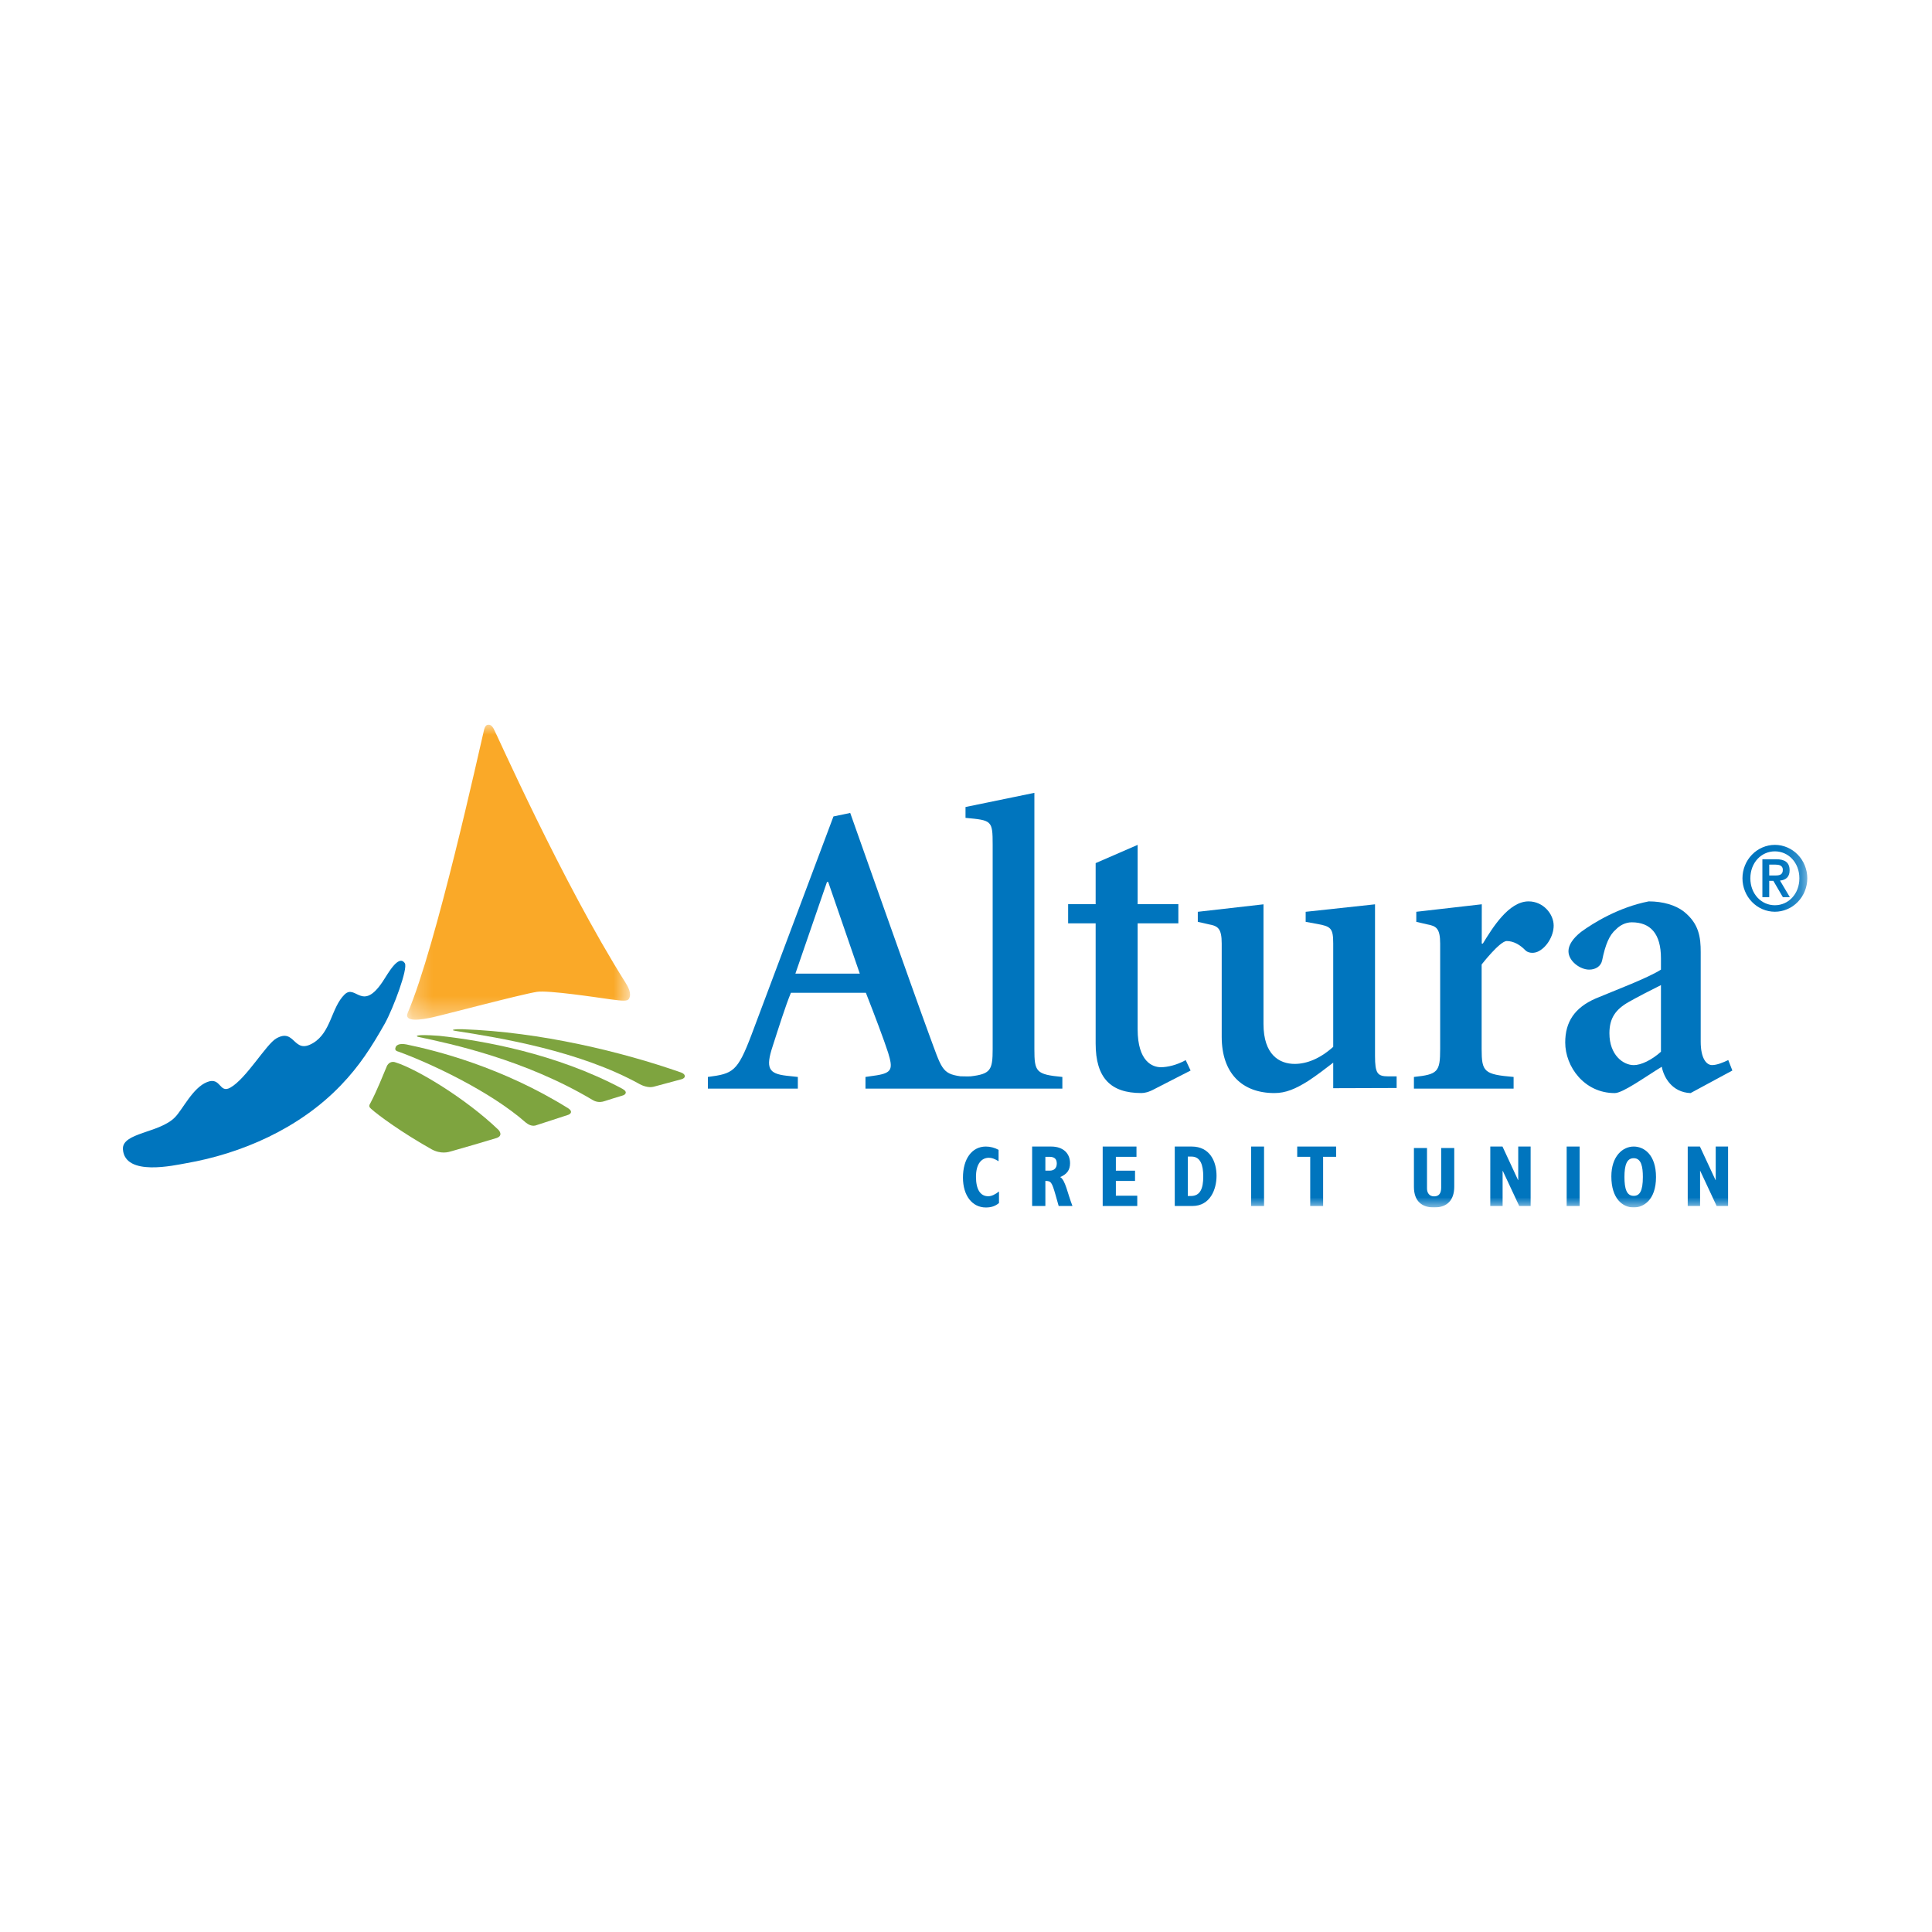 <svg width="96" height="96" viewBox="0 0 96 96" fill="none" xmlns="http://www.w3.org/2000/svg">

<g clip-path="url(#clip0_1_2033)">
<mask id="mask0_1_2033" style="mask-type:luminance" maskUnits="userSpaceOnUse" x="20" y="36" width="12" height="15">
<path d="M20.229 36.005H31.307V50.668H20.229V36.005Z" fill="white"/>
</mask>
<g mask="url(#mask0_1_2033)">
<path d="M31.07 48.811C27.923 43.813 24.633 36.364 24.526 36.203C24.456 36.078 24.358 35.985 24.234 36.008C24.082 36.054 24.054 36.259 24.024 36.389C23.836 37.156 21.687 46.989 20.261 50.324C20.044 50.827 20.986 50.662 21.496 50.549C22.036 50.431 25.897 49.407 26.68 49.284C27.248 49.195 29.683 49.566 30.327 49.656C30.936 49.738 31.169 49.752 31.245 49.642C31.409 49.382 31.211 49.033 31.07 48.811Z" fill="#FAA928"/>
</g>
<path d="M20.117 47.864C19.804 47.394 19.273 48.389 19.017 48.773C17.988 50.314 17.676 48.873 17.12 49.418C16.459 50.066 16.455 51.291 15.559 51.827C14.558 52.424 14.682 51.06 13.731 51.598C13.226 51.883 12.243 53.592 11.445 54.044C10.89 54.357 10.981 53.494 10.293 53.766C9.578 54.049 9.097 55.098 8.701 55.51C7.939 56.306 6.048 56.273 6.108 57.11C6.207 58.475 8.673 57.9 9.245 57.801C11.972 57.328 14.86 56.092 16.937 53.927C17.854 52.974 18.46 52.032 19.129 50.847C19.546 50.087 20.279 48.128 20.117 47.864Z" fill="#0075BE"/>
<path d="M30.916 54.096C27.625 52.342 23.989 51.705 21.825 51.469C20.545 51.376 20.651 51.494 20.797 51.526C22.402 51.863 26.07 52.645 29.446 54.657C29.538 54.712 29.752 54.819 30.056 54.71C30.421 54.59 30.53 54.562 30.96 54.429C31.046 54.402 31.235 54.267 30.916 54.096" fill="#7EA43F"/>
<path d="M28.25 55.081C24.952 53.021 21.647 52.195 20.198 51.898C20.08 51.875 19.77 51.832 19.671 52.009C19.579 52.193 19.714 52.232 19.809 52.259C21.34 52.815 24.341 54.208 26.125 55.778C26.217 55.848 26.43 56.012 26.685 55.9C27.327 55.692 27.704 55.572 28.224 55.399C28.332 55.364 28.487 55.246 28.25 55.081Z" fill="#7EA43F"/>
<path d="M33.841 53.291C30.91 52.264 26.856 51.278 22.992 51.142C22.654 51.126 22.306 51.174 22.633 51.225C24.834 51.566 28.807 52.216 31.789 53.872C31.915 53.943 32.226 54.067 32.475 54C32.802 53.909 33.462 53.739 33.871 53.625C34.096 53.557 34.077 53.375 33.841 53.291Z" fill="#7EA43F"/>
<path d="M19.668 52.794C19.464 52.708 19.289 52.821 19.22 52.983C19.044 53.392 18.746 54.172 18.395 54.831C18.313 54.958 18.357 55.022 18.434 55.091C18.792 55.416 19.972 56.279 21.437 57.103C21.916 57.366 22.286 57.247 22.425 57.206C23.181 56.992 23.936 56.771 24.688 56.543C24.951 56.449 24.874 56.255 24.765 56.138C23.125 54.566 20.698 53.115 19.668 52.794Z" fill="#7EA43F"/>
<path d="M49.639 59.778C49.451 59.934 49.254 59.999 48.986 59.999C48.318 59.999 47.849 59.421 47.849 58.514C47.849 57.58 48.296 56.971 48.986 56.971C49.204 56.971 49.422 57.028 49.619 57.135V57.701C49.413 57.576 49.278 57.529 49.139 57.529C48.773 57.529 48.496 57.827 48.496 58.474C48.496 59.101 48.711 59.441 49.106 59.441C49.271 59.441 49.459 59.348 49.639 59.204V59.778Z" fill="#0075BE"/>
<path d="M51.286 59.925V56.971H52.234C52.83 56.971 53.17 57.312 53.17 57.798C53.17 58.13 53.025 58.341 52.68 58.488C52.94 58.636 53.043 59.297 53.29 59.925H52.605L52.448 59.37C52.265 58.732 52.221 58.68 51.944 58.68V59.925H51.286ZM52.154 58.169C52.375 58.169 52.511 58.047 52.511 57.815C52.511 57.581 52.387 57.481 52.144 57.481H51.944V58.169H52.154Z" fill="#0075BE"/>
<path d="M54.792 56.971H56.471V57.482H55.447V58.17H56.399V58.68H55.447V59.414H56.51V59.925H54.792V56.971Z" fill="#0075BE"/>
<path d="M58.373 59.925V56.971H59.217C60.111 56.971 60.449 57.706 60.449 58.424C60.449 59.102 60.132 59.925 59.25 59.925H58.373ZM59.176 59.428C59.642 59.428 59.789 59.052 59.789 58.459C59.789 57.901 59.656 57.47 59.208 57.47H59.021V59.428H59.176Z" fill="#0075BE"/>
<mask id="mask1_1_2033" style="mask-type:luminance" maskUnits="userSpaceOnUse" x="6" y="36" width="84" height="24">
<path d="M6.035 60H89.802V36H6.035L6.035 60Z" fill="white"/>
</mask>
<g mask="url(#mask1_1_2033)">
<path d="M62.166 59.925H62.81V56.971H62.166V59.925Z" fill="#0075BE"/>
</g>
<mask id="mask2_1_2033" style="mask-type:luminance" maskUnits="userSpaceOnUse" x="6" y="36" width="84" height="24">
<path d="M6.035 60H89.802V36H6.035L6.035 60Z" fill="white"/>
</mask>
<g mask="url(#mask2_1_2033)">
<path d="M65.104 57.481H64.458V56.971H66.391V57.481H65.745V59.925H65.104L65.104 57.481Z" fill="#0075BE"/>
</g>
<mask id="mask3_1_2033" style="mask-type:luminance" maskUnits="userSpaceOnUse" x="6" y="36" width="84" height="24">
<path d="M6.035 60H89.802V36H6.035L6.035 60Z" fill="white"/>
</mask>
<g mask="url(#mask3_1_2033)">
<path d="M70.907 57.045V59.052C70.907 59.282 71.029 59.447 71.259 59.447C71.51 59.447 71.611 59.282 71.611 59.017V57.045H72.261V58.963C72.261 59.603 71.939 59.999 71.259 59.999C70.662 59.999 70.257 59.696 70.257 58.971V57.045L70.907 57.045Z" fill="#0075BE"/>
</g>
<mask id="mask4_1_2033" style="mask-type:luminance" maskUnits="userSpaceOnUse" x="6" y="36" width="84" height="24">
<path d="M6.035 60H89.802V36H6.035L6.035 60Z" fill="white"/>
</mask>
<g mask="url(#mask4_1_2033)">
<path d="M74.052 56.971H74.658L75.433 58.64H75.44V56.971H76.056V59.925H75.489L74.674 58.183H74.664V59.925H74.051L74.052 56.971Z" fill="#0075BE"/>
</g>
<mask id="mask5_1_2033" style="mask-type:luminance" maskUnits="userSpaceOnUse" x="6" y="36" width="84" height="24">
<path d="M6.035 60H89.802V36H6.035L6.035 60Z" fill="white"/>
</mask>
<g mask="url(#mask5_1_2033)">
<path d="M77.847 59.925H78.491V56.971H77.847V59.925Z" fill="#0075BE"/>
</g>
<mask id="mask6_1_2033" style="mask-type:luminance" maskUnits="userSpaceOnUse" x="6" y="36" width="84" height="24">
<path d="M6.035 60H89.802V36H6.035L6.035 60Z" fill="white"/>
</mask>
<g mask="url(#mask6_1_2033)">
<path d="M80.067 58.456C80.067 57.455 80.627 56.971 81.177 56.971C81.699 56.971 82.286 57.382 82.286 58.488C82.286 59.64 81.655 59.999 81.177 59.999C80.63 59.999 80.067 59.562 80.067 58.456ZM80.718 58.484C80.718 59.07 80.826 59.421 81.177 59.421C81.472 59.421 81.633 59.191 81.633 58.484C81.633 57.974 81.555 57.55 81.177 57.55C80.829 57.55 80.718 57.904 80.718 58.484Z" fill="#0075BE"/>
</g>
<mask id="mask7_1_2033" style="mask-type:luminance" maskUnits="userSpaceOnUse" x="6" y="36" width="84" height="24">
<path d="M6.035 60H89.802V36H6.035L6.035 60Z" fill="white"/>
</mask>
<g mask="url(#mask7_1_2033)">
<path d="M83.862 56.971H84.468L85.245 58.64H85.253V56.971H85.867V59.925H85.299L84.485 58.183H84.476V59.925H83.862V56.971Z" fill="#0075BE"/>
</g>
<mask id="mask8_1_2033" style="mask-type:luminance" maskUnits="userSpaceOnUse" x="6" y="36" width="84" height="24">
<path d="M6.035 60H89.802V36H6.035L6.035 60Z" fill="white"/>
</mask>
<g mask="url(#mask8_1_2033)">
<path d="M58.552 45.88H56.529V51.143C56.529 52.761 57.276 53.029 57.682 53.029C58.007 53.029 58.471 52.925 58.917 52.677L59.16 53.194L57.38 54.106C57.075 54.273 56.872 54.313 56.711 54.313C55.192 54.313 54.442 53.568 54.442 51.848V45.88H53.075V44.928H54.442V42.888L56.529 41.981V44.928H58.552V45.88Z" fill="#0075BE"/>
</g>
<mask id="mask9_1_2033" style="mask-type:luminance" maskUnits="userSpaceOnUse" x="6" y="36" width="84" height="24">
<path d="M6.035 60H89.802V36H6.035L6.035 60Z" fill="white"/>
</mask>
<g mask="url(#mask9_1_2033)">
<path d="M69.398 53.484H68.988C68.444 53.484 68.324 53.339 68.324 52.469V44.935L64.878 45.307V45.805L65.441 45.908C66.127 46.032 66.247 46.115 66.247 46.882V52.016C65.603 52.597 64.938 52.865 64.334 52.865C63.568 52.865 62.782 52.41 62.782 50.878V44.935L59.518 45.307V45.805L60.062 45.929C60.505 46.012 60.706 46.115 60.706 46.882V51.52C60.706 53.323 61.714 54.314 63.325 54.314C63.89 54.314 64.374 54.107 64.999 53.715C65.441 53.425 65.844 53.114 66.247 52.803V54.072L69.398 54.062V53.484Z" fill="#0075BE"/>
</g>
<mask id="mask10_1_2033" style="mask-type:luminance" maskUnits="userSpaceOnUse" x="6" y="36" width="84" height="24">
<path d="M6.035 60H89.802V36H6.035L6.035 60Z" fill="white"/>
</mask>
<g mask="url(#mask10_1_2033)">
<path d="M71.561 46.886C71.561 46.117 71.358 46.013 70.915 45.931L70.375 45.806V45.306L73.629 44.933L73.627 46.886H73.682C74.166 46.096 74.968 44.789 75.955 44.789C76.677 44.789 77.201 45.411 77.201 45.993C77.201 46.512 76.839 47.115 76.378 47.302C76.155 47.385 75.914 47.343 75.794 47.218C75.511 46.928 75.19 46.76 74.869 46.76C74.526 46.76 73.622 47.925 73.622 47.925V52.122C73.622 53.264 73.742 53.388 75.21 53.513V54.093H70.257V53.513C71.442 53.388 71.561 53.264 71.561 52.122V46.887" fill="#0075BE"/>
</g>
<mask id="mask11_1_2033" style="mask-type:luminance" maskUnits="userSpaceOnUse" x="6" y="36" width="84" height="24">
<path d="M6.035 60H89.802V36H6.035L6.035 60Z" fill="white"/>
</mask>
<g mask="url(#mask11_1_2033)">
<path d="M86.08 53.193L84.002 54.315C83.076 54.275 82.672 53.527 82.572 53.006C81.725 53.526 80.637 54.315 80.234 54.315C78.724 54.315 77.775 53.006 77.775 51.799C77.775 50.781 78.239 50.072 79.287 49.615C80.275 49.2 81.885 48.596 82.532 48.18V47.618C82.532 46.39 82.008 45.829 81.08 45.829C80.757 45.829 80.474 45.995 80.295 46.183C79.971 46.454 79.769 46.932 79.609 47.722C79.548 48.013 79.287 48.18 78.964 48.18C78.521 48.18 77.936 47.764 77.936 47.264C77.936 46.974 78.138 46.641 78.56 46.307C79.186 45.85 80.435 45.081 81.925 44.789C82.632 44.789 83.256 44.977 83.66 45.288C84.426 45.893 84.507 46.578 84.507 47.307V51.758C84.507 52.59 84.789 52.923 85.071 52.923C85.313 52.923 85.615 52.798 85.877 52.674L86.08 53.193ZM82.532 48.949C82.108 49.157 81.302 49.574 80.94 49.782C80.274 50.157 79.971 50.594 79.971 51.343C79.971 52.426 80.657 52.925 81.18 52.925C81.544 52.925 82.069 52.676 82.532 52.26V48.949Z" fill="#0075BE"/>
</g>
<mask id="mask12_1_2033" style="mask-type:luminance" maskUnits="userSpaceOnUse" x="6" y="36" width="84" height="24">
<path d="M6.035 60H89.802V36H6.035L6.035 60Z" fill="white"/>
</mask>
<g mask="url(#mask12_1_2033)">
<path d="M41.092 43.825H41.153L42.723 48.38H39.522L41.092 43.825ZM47.976 40.1V40.639C49.285 40.762 49.325 40.762 49.325 41.983V52.127C49.325 53.176 49.221 53.365 48.224 53.484L48.226 53.482C48.147 53.492 47.721 53.48 47.721 53.48C46.789 53.35 46.789 53.084 46.165 51.403C45.441 49.444 42.247 40.395 42.247 40.395L41.414 40.569L37.347 51.403C36.642 53.265 36.423 53.349 35.174 53.513V54.092H39.644V53.513L39.08 53.452C38.193 53.349 38.032 53.078 38.395 51.981C38.676 51.112 39.039 49.953 39.3 49.332H43.025C43.448 50.408 43.932 51.692 44.132 52.312C44.373 53.1 44.333 53.306 43.568 53.431L43.005 53.513V54.092H52.788V53.513C51.479 53.389 51.398 53.265 51.398 52.127V39.396L47.976 40.1Z" fill="#0075BE"/>
</g>
<mask id="mask13_1_2033" style="mask-type:luminance" maskUnits="userSpaceOnUse" x="6" y="36" width="84" height="24">
<path d="M6.035 60H89.802V36H6.035L6.035 60Z" fill="white"/>
</mask>
<g mask="url(#mask13_1_2033)">
<path d="M88.193 41.981C88.62 41.982 89.03 42.157 89.332 42.469C89.634 42.78 89.803 43.202 89.804 43.642C89.803 44.083 89.634 44.505 89.332 44.816C89.03 45.128 88.62 45.303 88.193 45.304C87.765 45.303 87.356 45.128 87.054 44.816C86.752 44.505 86.582 44.083 86.582 43.642C86.582 43.202 86.752 42.78 87.054 42.469C87.356 42.157 87.765 41.982 88.193 41.981ZM88.193 42.303C87.519 42.303 86.974 42.864 86.974 43.642C86.974 44.42 87.519 44.981 88.193 44.981C88.866 44.981 89.41 44.42 89.41 43.642C89.41 42.864 88.867 42.303 88.193 42.303ZM87.572 42.695H88.251C88.688 42.695 88.925 42.851 88.925 43.248C88.925 43.57 88.745 43.727 88.447 43.755L88.938 44.58H88.59L88.117 43.769H87.912V44.58H87.572V42.695ZM87.912 43.502H88.212C88.413 43.502 88.588 43.474 88.588 43.221C88.588 42.998 88.391 42.962 88.216 42.962H87.912V43.502Z" fill="#0075BE"/>
</g>
</g>
<defs>
<clipPath id="clip0_1_2033">
<rect width="84" height="24" fill="white" transform="translate(6 36)"/>
</clipPath>
</defs>
</svg>
